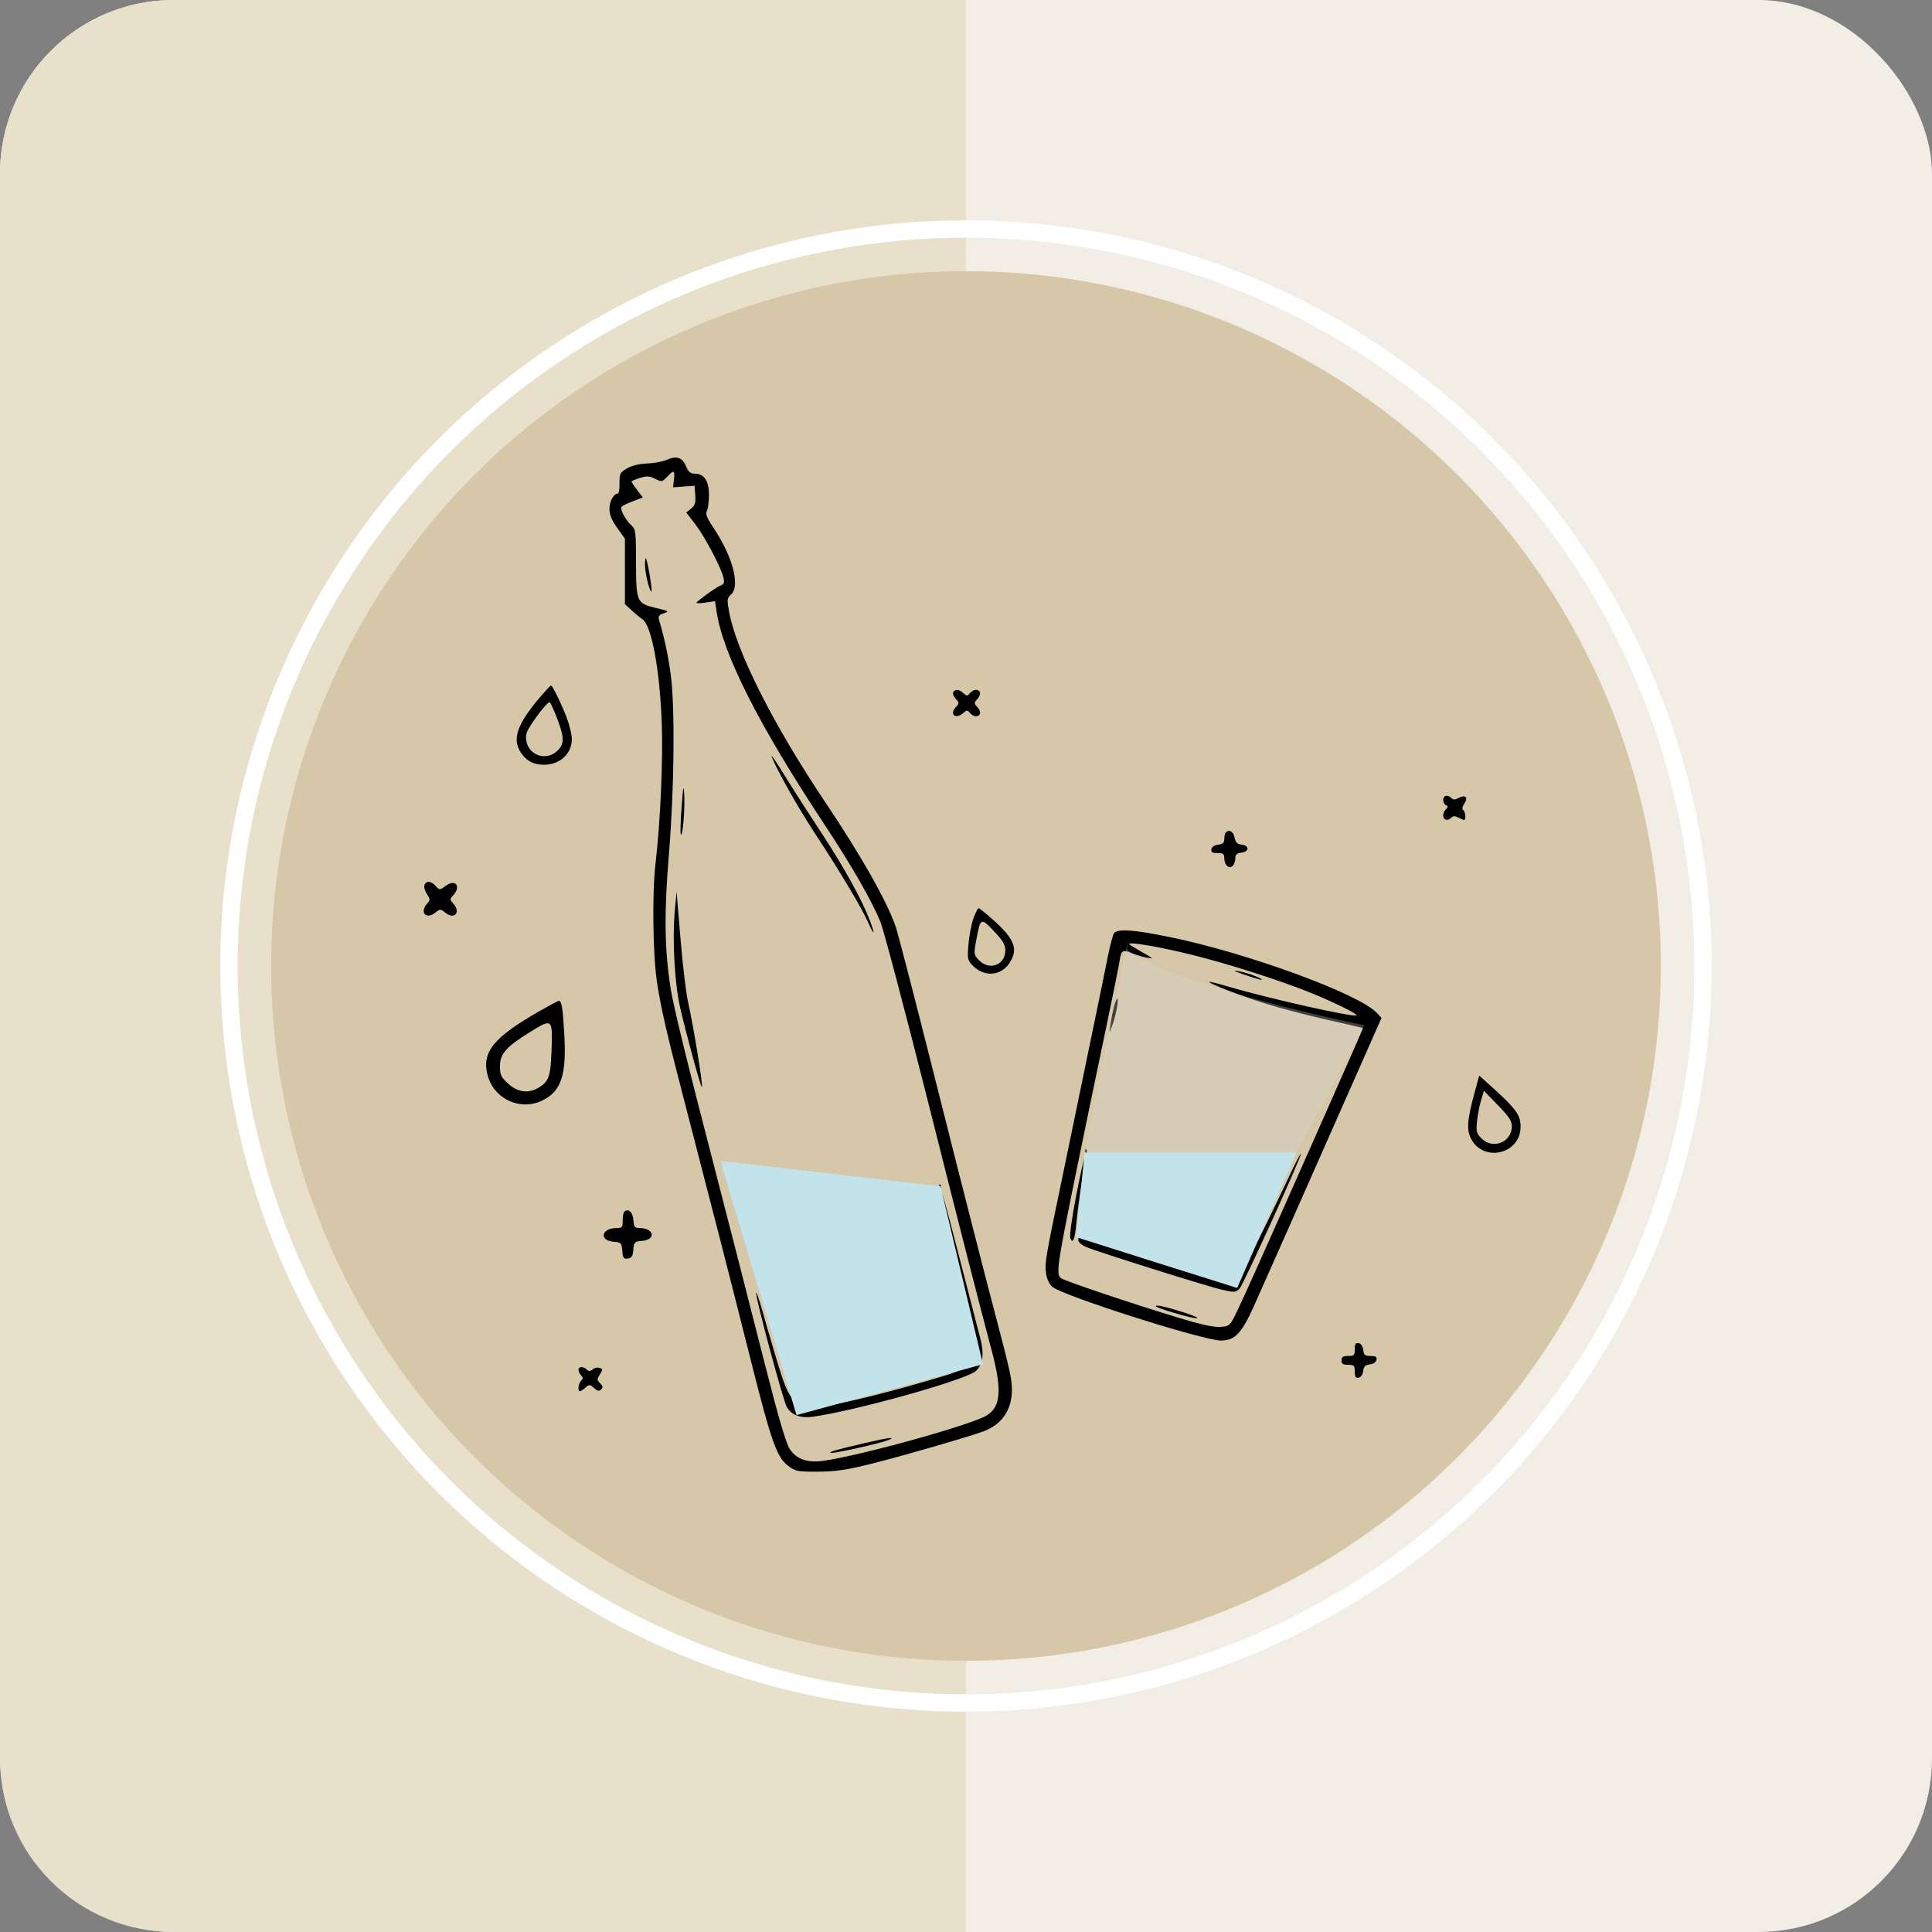 <svg width="124" height="124" viewBox="0 0 124 124" fill="none" xmlns="http://www.w3.org/2000/svg">
<rect x="0" y="0" width="124" height="124" fill="#808080" stroke="none"/>
<rect width="124" height="124" rx="11.14" fill="#F2EEE5"/>
<path d="M0 11.14C0 4.988 4.988 0 11.14 0H62V124H11.14C4.988 124 0 119.012 0 112.86V11.14Z" fill="#E9E0CC"/>
<circle cx="62" cy="62" r="47.303" stroke="white" stroke-width="1.114"/>
<circle cx="62" cy="62" r="44.596" fill="#D5C7A8"/>
<path fill-rule="evenodd" clip-rule="evenodd" d="M42.79 29.514C42.526 29.629 41.954 29.735 41.52 29.749C41.023 29.766 40.55 29.882 40.242 30.063C39.793 30.327 39.755 30.404 39.763 31.012C39.768 31.376 39.724 31.674 39.666 31.674C39.395 31.674 39.115 32.169 39.115 32.65C39.115 33.03 39.256 33.38 39.612 33.878L40.109 34.575V36.675V38.775L40.516 39.153C40.74 39.361 41.062 39.627 41.232 39.744C41.828 40.155 42.348 42.973 42.475 46.469C42.559 48.814 42.384 52.736 42.076 55.388C41.85 57.331 41.897 61.233 42.167 63.033C42.424 64.741 42.786 66.3 44.09 71.315C45.718 77.578 46.926 82.289 48.136 87.101C49.505 92.544 49.848 93.52 50.587 94.081C51.058 94.439 51.178 94.462 52.519 94.454C53.675 94.446 54.346 94.345 56.019 93.925C58.041 93.417 62.344 92.168 63.159 91.853C64.32 91.404 64.941 90.485 64.947 89.207C64.95 88.53 64.818 87.931 63.908 84.482C63.14 81.575 61.749 76.124 59.789 68.342C58.661 63.865 57.628 59.883 57.494 59.494C56.925 57.839 55.293 54.953 52.973 51.495C49.641 46.529 47.264 41.823 46.793 39.259C46.652 38.491 46.663 38.397 46.922 38.156C47.523 37.598 47.031 35.73 45.795 33.879C45.367 33.238 45.267 32.982 45.369 32.791C45.443 32.654 45.503 32.188 45.503 31.754C45.503 30.861 45.189 30.4 44.582 30.4C44.316 30.4 44.18 30.283 44.03 29.925C43.79 29.352 43.433 29.234 42.79 29.514ZM43.257 30.767L43.197 31.276L43.889 31.227L44.58 31.178L44.624 31.786C44.659 32.272 44.606 32.444 44.358 32.644L44.047 32.895L44.638 33.665C45.257 34.471 46.283 36.424 46.437 37.088C46.506 37.388 46.467 37.498 46.263 37.572C46.03 37.656 45.107 38.301 44.722 38.648C44.637 38.725 44.842 38.738 45.236 38.68L45.892 38.584L45.994 39.26C46.406 42 48.721 46.57 52.911 52.91C54.681 55.59 55.934 57.77 56.509 59.173C56.709 59.661 58.047 64.711 59.482 70.395C61.938 80.125 62.629 82.824 63.666 86.747C64.32 89.222 64.233 90.289 63.329 90.846C62.332 91.46 55.089 93.466 52.794 93.764C51.789 93.894 51.112 93.648 50.686 92.999C50.457 92.65 49.976 91.027 49.211 88.021C47.806 82.506 46.633 77.929 45.981 75.421C44.095 68.159 43.202 64.512 43.028 63.355C42.644 60.804 42.621 58.616 42.937 54.765C43.26 50.82 43.326 45.85 43.084 43.596C42.959 42.428 42.682 41.082 42.302 39.795C42.231 39.553 42.292 39.466 42.604 39.362C42.967 39.242 42.931 39.217 42.084 39.017C40.865 38.73 40.823 38.631 40.821 36.049C40.819 34.131 40.797 33.964 40.52 33.714C40.157 33.386 39.786 32.7 39.885 32.54C39.925 32.476 40.25 32.312 40.607 32.176L41.257 31.929L40.895 31.457C40.697 31.197 40.535 30.951 40.535 30.91C40.535 30.869 40.78 30.763 41.079 30.673C41.527 30.539 41.701 30.55 42.054 30.732C42.466 30.944 42.498 30.939 42.812 30.606C43.252 30.139 43.327 30.166 43.257 30.767ZM41.397 36.177C41.385 36.705 41.652 37.875 41.806 37.971C41.899 38.028 41.603 36.185 41.467 35.85C41.435 35.773 41.404 35.92 41.397 36.177ZM34.671 44.734C33.187 46.477 32.855 47.43 33.429 48.3C33.786 48.839 34.231 49.077 34.899 49.083C35.934 49.093 36.702 48.383 36.702 47.418C36.702 47.193 36.583 46.663 36.437 46.24C36.166 45.456 35.466 43.991 35.362 43.991C35.33 43.991 35.019 44.326 34.671 44.734ZM61.183 44.425C61.132 44.508 61.202 44.699 61.338 44.849C61.576 45.111 61.576 45.137 61.338 45.398C60.913 45.866 61.354 46.188 61.831 45.757C62.045 45.564 62.089 45.564 62.25 45.757C62.349 45.876 62.514 45.973 62.617 45.973C62.938 45.973 63.001 45.684 62.742 45.398C62.505 45.137 62.505 45.111 62.742 44.849C63.001 44.563 62.938 44.274 62.617 44.274C62.514 44.274 62.349 44.371 62.25 44.49C62.089 44.684 62.045 44.684 61.831 44.49C61.551 44.237 61.314 44.214 61.183 44.425ZM35.772 46.154C36.224 47.35 36.226 47.734 35.786 48.174C35.086 48.872 33.928 48.501 33.778 47.531C33.711 47.101 33.799 46.897 34.438 45.998C34.844 45.427 35.228 45.013 35.293 45.078C35.357 45.142 35.573 45.626 35.772 46.154ZM49.849 49.265C50.547 50.644 51.498 52.265 52.527 53.831C53.917 55.945 55.367 58.382 55.712 59.185C56.099 60.084 56.19 60.026 55.839 59.104C55.326 57.755 54.16 55.64 52.76 53.517C52.001 52.366 50.977 50.771 50.486 49.973C49.994 49.175 49.565 48.522 49.532 48.522C49.499 48.522 49.642 48.856 49.849 49.265ZM43.746 51.819C43.678 52.738 43.657 53.523 43.699 53.565C43.819 53.685 43.967 51.934 43.916 50.999C43.878 50.303 43.847 50.451 43.746 51.819ZM92.63 51.341C92.63 51.49 92.71 51.642 92.808 51.678C92.95 51.729 92.95 51.78 92.808 51.93C92.408 52.353 92.745 52.881 93.155 52.472C93.267 52.361 93.39 52.361 93.6 52.472C93.759 52.558 93.925 52.627 93.97 52.627C94.108 52.627 94.057 52.082 93.91 51.991C93.823 51.938 93.853 51.776 93.988 51.571C94.252 51.169 94.053 50.982 93.612 51.218C93.393 51.335 93.267 51.337 93.155 51.225C92.91 50.981 92.63 51.044 92.63 51.341ZM78.672 53.43C78.62 53.481 78.577 53.668 78.577 53.845C78.577 54.089 78.485 54.176 78.188 54.211C77.954 54.237 77.78 54.354 77.752 54.503C77.715 54.696 77.802 54.751 78.141 54.751C78.506 54.751 78.577 54.806 78.577 55.087C78.577 55.524 78.889 55.8 79.12 55.569C79.212 55.477 79.287 55.26 79.287 55.086C79.287 54.846 79.382 54.759 79.677 54.725C80.186 54.666 80.198 54.27 79.694 54.212C79.408 54.179 79.3 54.071 79.236 53.752C79.158 53.364 78.891 53.211 78.672 53.43ZM27.242 56.805C27.197 56.922 27.268 57.182 27.4 57.383C27.618 57.716 27.62 57.77 27.415 57.995C26.912 58.55 27.344 59.041 27.931 58.581C28.252 58.328 28.272 58.328 28.585 58.581C29.171 59.054 29.596 58.545 29.085 57.983C28.867 57.742 28.867 57.706 29.085 57.465C29.613 56.884 29.234 56.392 28.613 56.851C28.22 57.141 28.213 57.141 27.965 56.867C27.666 56.538 27.355 56.511 27.242 56.805ZM43.309 58.484C43.143 60.312 43.297 63.094 43.651 64.661C43.999 66.203 44.937 69.653 45.037 69.758C45.166 69.896 44.561 66.139 44.141 64.201C44.018 63.636 43.807 61.837 43.671 60.202L43.424 57.228L43.309 58.484ZM62.471 58.963C62.341 59.333 62.2 60.081 62.156 60.626C62.081 61.564 62.097 61.638 62.459 61.998C63.181 62.715 64.226 62.641 64.773 61.834C65.372 60.95 65.14 60.299 63.795 59.085C63.311 58.648 62.867 58.29 62.81 58.29C62.752 58.29 62.6 58.593 62.471 58.963ZM63.866 59.842C64.367 60.375 64.524 60.652 64.524 60.998C64.524 61.947 63.487 62.324 62.821 61.617C62.498 61.275 62.493 61.233 62.663 60.316C62.93 58.87 62.948 58.863 63.866 59.842ZM71.509 59.883C71.428 59.981 71.231 60.729 71.071 61.547C70.911 62.364 70.487 64.435 70.129 66.148C69.771 67.861 69.356 69.868 69.207 70.607C69.058 71.347 68.643 73.354 68.285 75.067C67.132 80.584 67.058 81.003 67.124 81.632C67.167 82.031 67.309 82.367 67.525 82.579C68.08 83.125 77.213 86.039 78.369 86.039C79.251 86.039 79.695 85.576 80.471 83.845C81.222 82.169 83.403 77.246 87.3 68.429L88.669 65.331L88.362 65.005C87.206 63.777 80.024 61.151 75.032 60.132C72.797 59.675 71.744 59.601 71.509 59.883ZM76.419 61.261C78.818 61.851 82.291 62.964 84.249 63.77C85.739 64.385 87.145 65.083 87.06 65.167C86.911 65.316 81.466 64.097 78.866 63.331C78.204 63.136 77.644 62.996 77.621 63.02C77.534 63.106 79.693 63.94 81.287 64.435C82.191 64.716 83.948 65.174 85.19 65.453C86.433 65.733 87.458 65.971 87.469 65.984C87.489 66.008 87.323 66.388 84.513 72.731C81.124 80.38 79.894 83.128 79.411 84.128C78.937 85.11 78.927 85.119 78.318 85.163C77.893 85.194 77.043 85.005 75.55 84.549C72.487 83.614 68.318 82.208 68.109 82.041C67.73 81.738 67.772 81.489 69.993 70.749C70.258 69.464 70.77 67.011 71.13 65.298C71.49 63.585 71.82 61.943 71.864 61.649C71.964 60.983 72.043 60.934 72.636 61.177C72.898 61.285 73.336 61.415 73.609 61.468C74.07 61.556 74.05 61.531 73.336 61.129C72.912 60.89 72.529 60.655 72.484 60.606C72.302 60.409 74.323 60.745 76.419 61.261ZM79.287 62.344C79.856 62.576 80.99 62.934 80.99 62.883C80.99 62.782 80.058 62.431 79.556 62.343C79.291 62.296 79.17 62.297 79.287 62.344ZM71.499 64.626C71.425 64.918 71.328 65.412 71.284 65.723L71.203 66.289L71.395 65.787C71.618 65.204 71.825 64.095 71.711 64.095C71.668 64.095 71.572 64.334 71.499 64.626ZM34.681 64.864C31.665 66.582 30.896 67.527 31.299 69.02C31.716 70.564 33.431 71.333 34.849 70.611C36.041 70.005 36.369 68.972 36.214 66.312C36.116 64.653 36.047 64.236 35.87 64.237C35.82 64.238 35.285 64.52 34.681 64.864ZM35.398 67.472C35.338 69.089 35.217 69.426 34.562 69.812C33.906 70.199 33.223 70.109 32.619 69.556C32.156 69.134 32.089 68.99 32.089 68.433C32.089 67.629 32.488 67.18 34.07 66.206C35.454 65.354 35.477 65.375 35.398 67.472ZM94.638 70.141C94.176 71.849 94.123 72.471 94.391 73.035C95.151 74.634 97.575 74.104 97.594 72.335C97.602 71.539 97.301 71.144 95.381 69.428L94.938 69.031L94.638 70.141ZM97.031 72.297C97.031 73.311 95.815 73.797 95.09 73.073C94.762 72.746 94.731 72.628 94.799 71.963C94.842 71.555 94.958 70.948 95.058 70.615L95.24 70.011L96.135 70.931C96.851 71.665 97.031 71.941 97.031 72.297ZM69.646 73.946C69.653 74.111 69.686 74.145 69.731 74.032C69.772 73.93 69.767 73.808 69.72 73.76C69.673 73.713 69.639 73.797 69.646 73.946ZM82.729 75.525C80.712 79.806 79.501 82.113 79.198 82.251C78.823 82.421 76.418 81.769 72.048 80.311C70.525 79.804 69.263 79.388 69.244 79.387C69.225 79.386 69.209 79.484 69.209 79.605C69.209 79.725 69.44 79.921 69.724 80.039C70.541 80.38 77.569 82.588 78.478 82.79C79.24 82.959 79.321 82.953 79.561 82.701C79.811 82.439 83.582 74.136 83.491 74.046C83.467 74.021 83.124 74.687 82.729 75.525ZM69.07 76.747C68.808 78.094 68.637 79.312 68.691 79.453C68.855 79.879 68.985 79.562 69.084 78.492C69.135 77.932 69.285 76.783 69.417 75.939C69.549 75.095 69.632 74.38 69.602 74.351C69.573 74.321 69.333 75.399 69.07 76.747ZM60.277 76.211C60.284 76.376 60.317 76.41 60.363 76.297C60.404 76.195 60.399 76.073 60.351 76.026C60.304 75.979 60.271 76.062 60.277 76.211ZM60.408 76.575C60.408 76.692 61.348 80.753 62.039 83.62C63.015 87.666 63.051 87.596 59.426 88.653C56.26 89.576 53.227 90.287 52.452 90.286C51.934 90.286 51.527 90.194 51.222 90.008C50.51 89.576 50.437 89.386 48.898 84.019C48.725 83.415 48.562 82.941 48.536 82.967C48.427 83.075 50.281 89.98 50.514 90.335C50.849 90.844 51.386 91.036 52.175 90.927C54.93 90.546 62.042 88.551 62.64 87.991C63.082 87.577 63.177 86.889 62.925 85.929C62.807 85.484 62.219 83.208 61.617 80.872C60.67 77.194 60.408 76.262 60.408 76.575ZM40.066 77.776C40.012 77.83 39.967 78.087 39.967 78.347C39.967 78.77 39.925 78.819 39.568 78.819C38.602 78.819 38.427 79.617 39.376 79.696C39.867 79.737 39.898 79.769 39.94 80.279C39.979 80.742 40.029 80.812 40.295 80.774C40.541 80.739 40.615 80.621 40.649 80.207C40.69 79.716 40.724 79.682 41.216 79.641C42.114 79.566 41.987 78.826 41.075 78.821C40.737 78.819 40.688 78.758 40.65 78.289C40.608 77.784 40.316 77.527 40.066 77.776ZM74.177 83.829C74.177 83.942 76.484 84.626 76.81 84.609C76.962 84.602 76.64 84.45 76.093 84.272C74.931 83.894 74.177 83.72 74.177 83.829ZM86.952 86.595C86.952 86.984 86.907 87.03 86.527 87.03C86.195 87.03 86.101 87.093 86.101 87.313C86.101 87.534 86.195 87.597 86.527 87.597C86.907 87.597 86.952 87.643 86.952 88.032C86.952 88.37 87.008 88.456 87.201 88.42C87.349 88.392 87.467 88.219 87.493 87.993C87.527 87.701 87.625 87.604 87.918 87.57C88.145 87.543 88.318 87.426 88.346 87.278C88.382 87.087 88.296 87.03 87.966 87.03C87.606 87.03 87.532 86.969 87.494 86.642C87.467 86.408 87.351 86.235 87.201 86.207C87.008 86.171 86.952 86.257 86.952 86.595ZM37.128 87.922C37.128 88.023 37.204 88.183 37.298 88.276C37.431 88.408 37.431 88.484 37.298 88.616C37.117 88.796 37.062 89.296 37.223 89.296C37.275 89.296 37.435 89.19 37.578 89.061C37.82 88.843 37.857 88.844 38.125 89.086C38.346 89.286 38.45 89.307 38.58 89.178C38.709 89.049 38.695 88.957 38.516 88.779C38.306 88.569 38.304 88.516 38.502 88.215C38.699 87.914 38.698 87.874 38.49 87.794C38.363 87.746 38.162 87.787 38.043 87.886C37.878 88.022 37.785 88.026 37.661 87.902C37.441 87.682 37.128 87.694 37.128 87.922ZM55.51 92.618C53.638 93.052 53.03 93.231 53.381 93.246C53.724 93.26 56.503 92.634 57.001 92.431C57.575 92.197 57.029 92.265 55.51 92.618Z" fill="black"/>
<path d="M69.613 73.966L83.212 73.965L79.404 82.666L69.069 79.403L69.613 73.966Z" fill="#C2E3EA"/>
<path d="M46.228 74.509L60.368 76.14L63.087 87.561L51.123 90.825L46.228 74.509Z" fill="#C2E3EA"/>
<path opacity="0.3" d="M83.211 73.965H69.614C70.702 68.527 72.769 58.302 72.334 60.913C74.074 62.653 83.211 64.901 87.562 65.807L83.211 73.965Z" fill="#D9D9D9"/>
</svg>
